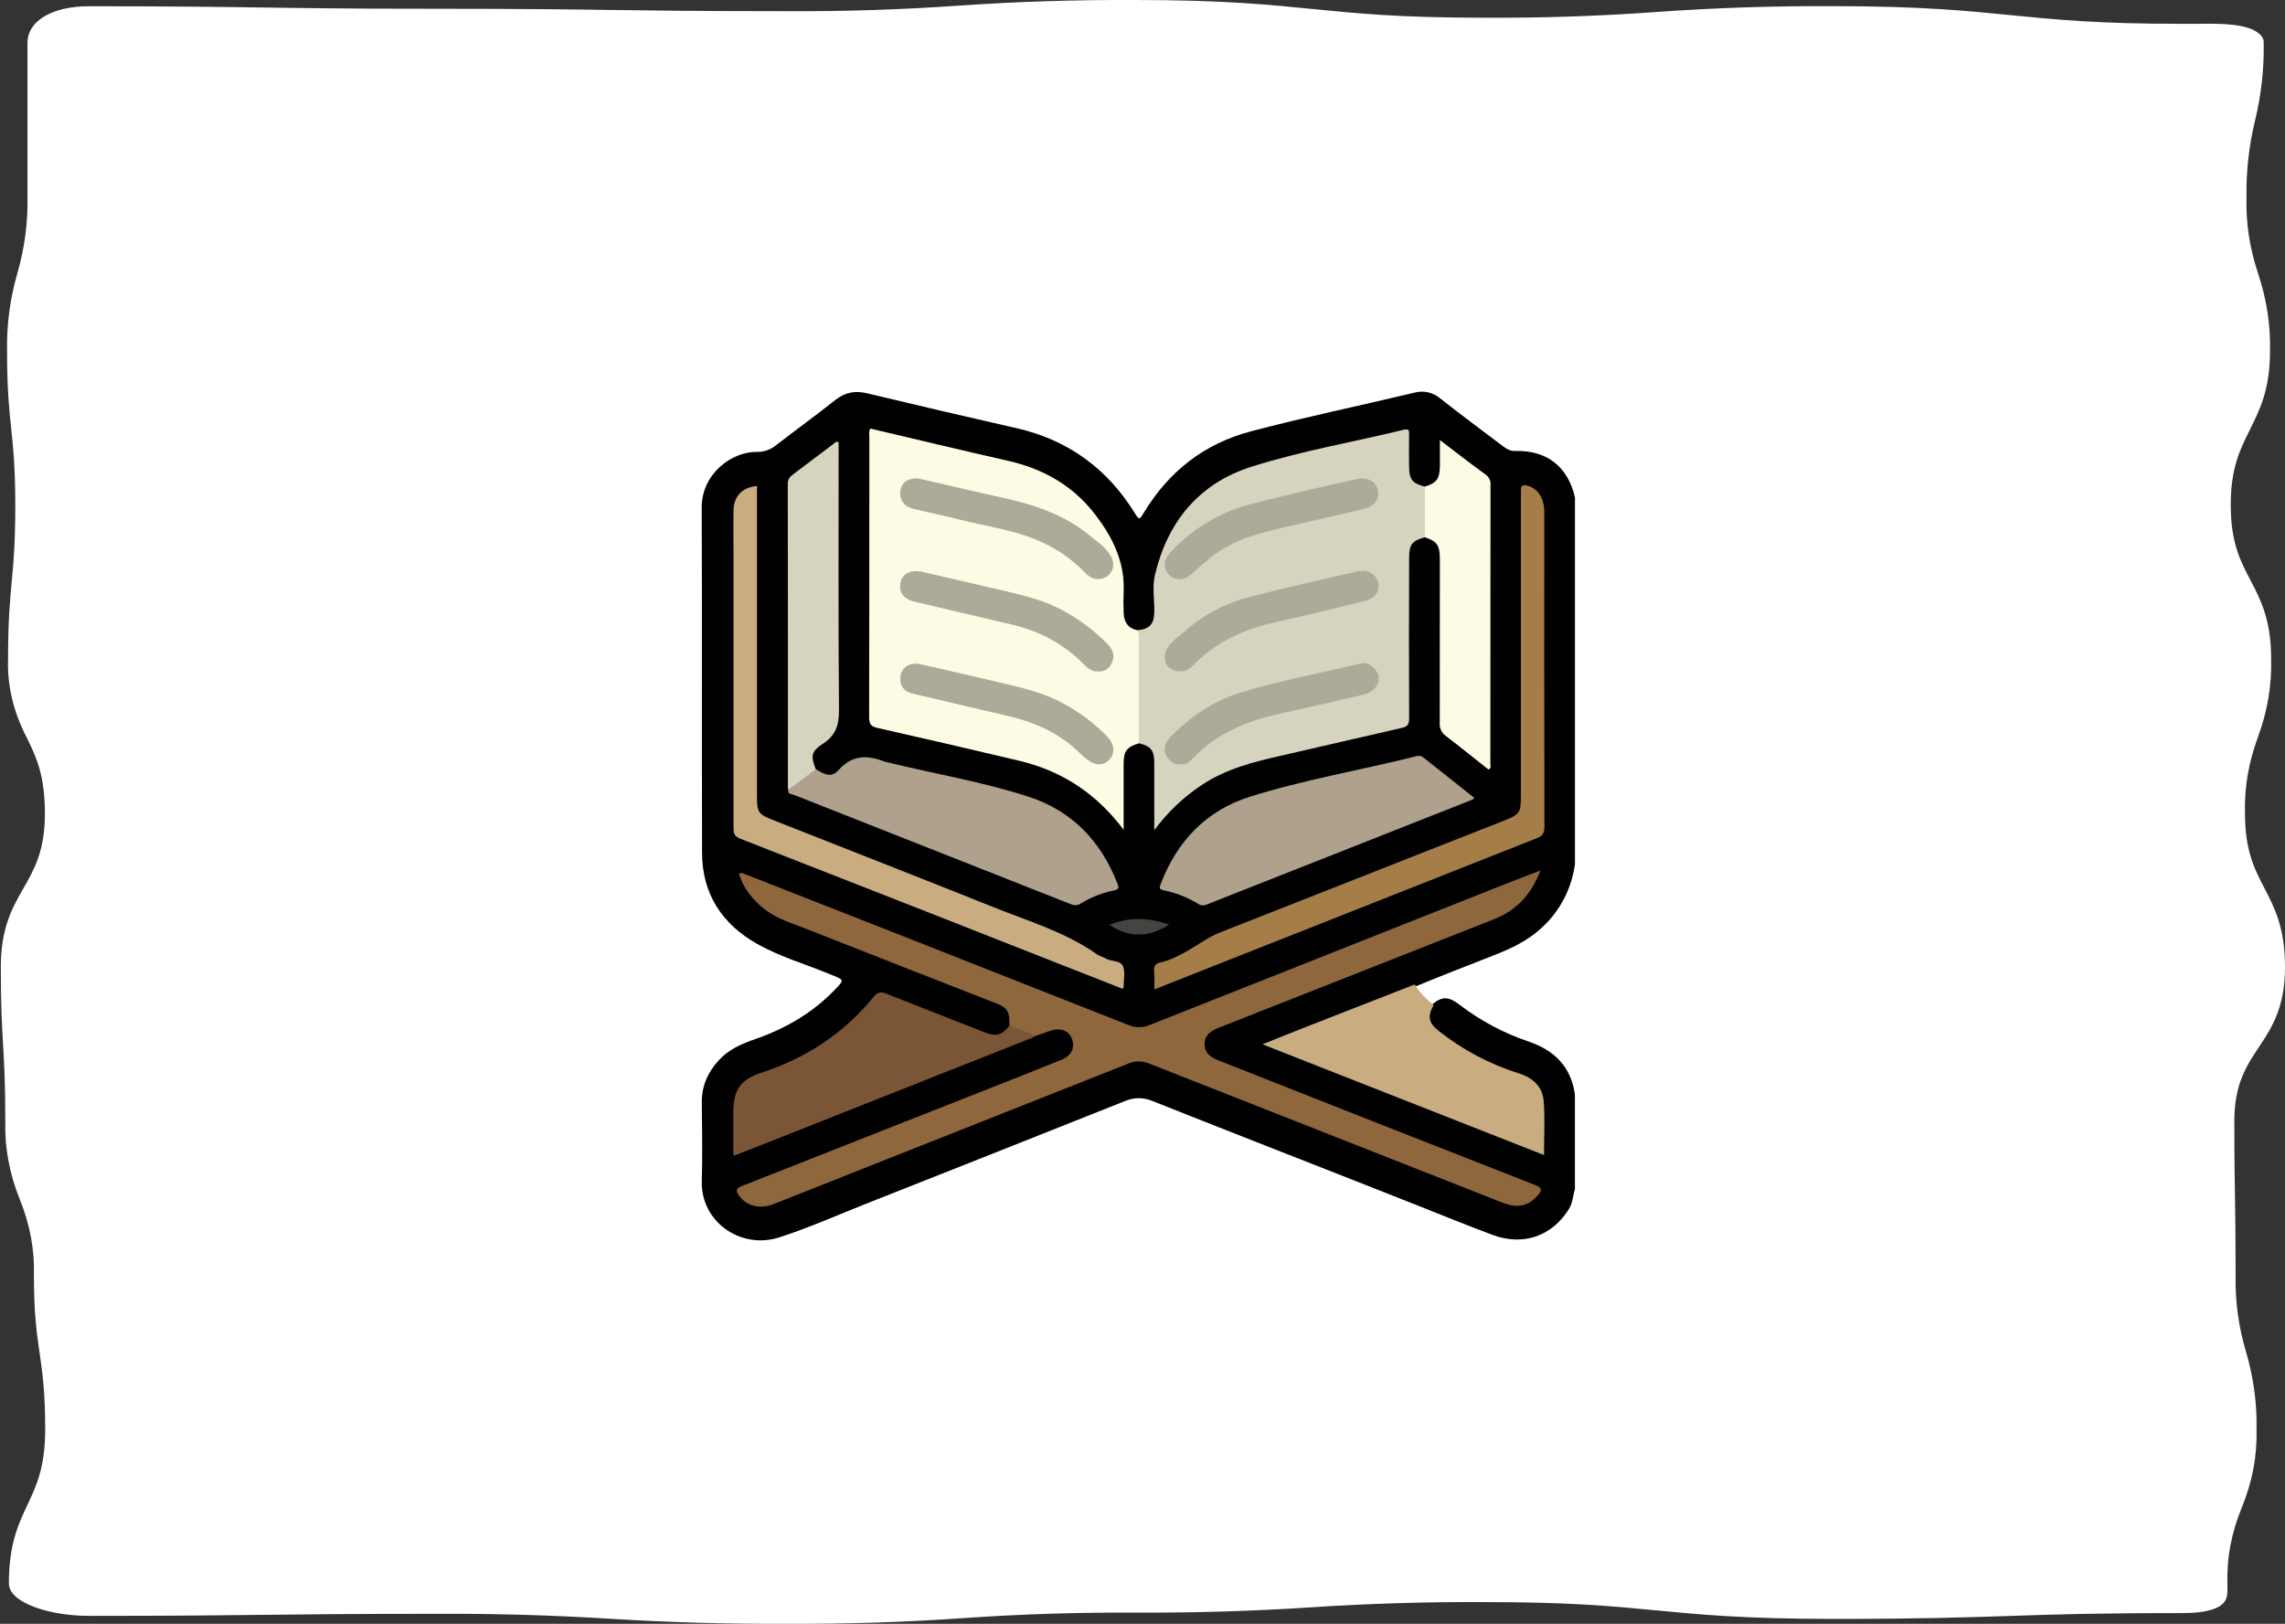 <svg width="280" height="199" viewBox="0 0 280 199" fill="none" xmlns="http://www.w3.org/2000/svg">
<rect x="0" y="0" width="280" height="199" fill="#333333" stroke="none"/>
<g clip-path="url(#clip0_289_71)">
<path d="M280 118.532C280 113.705 278.73 111.254 277.495 108.881C276.26 106.509 275.096 104.267 275.096 99.655C275.009 96.54 275.538 93.428 276.676 90.356C277.843 87.19 278.388 83.984 278.303 80.775C278.303 75.948 277.015 73.494 275.775 71.122C274.534 68.749 273.351 66.51 273.351 61.897C273.351 57.285 274.522 55.04 275.693 52.668C276.863 50.296 278.162 47.844 278.162 43.02C278.241 39.818 277.746 36.618 276.682 33.452C275.658 30.37 275.19 27.256 275.283 24.14C275.23 21.018 275.577 17.898 276.325 14.794C277.089 11.629 277.445 8.447 277.39 5.263C277.422 4.959 277.315 4.655 277.075 4.371C276.836 4.087 276.468 3.828 275.997 3.611C274.241 2.851 271.566 2.886 268.974 2.92C268.441 2.92 267.903 2.92 267.364 2.92C256.899 2.92 251.813 2.39 246.429 1.861C241.044 1.331 235.519 0.754 224.598 0.754C217.348 0.718 210.104 0.958 202.943 1.472C195.977 1.976 188.928 2.21 181.873 2.171C171.409 2.171 166.323 1.641 160.938 1.112C155.554 0.582 150.023 -0 139.108 -0C131.86 -0.036 124.617 0.196 117.453 0.693C110.483 1.183 103.435 1.409 96.383 1.371C85.725 1.371 80.305 1.294 75.067 1.223C69.829 1.151 64.339 1.075 53.623 1.075C42.907 1.075 37.545 0.995 32.301 0.921C27.057 0.847 21.579 0.767 10.857 0.767C6.38 0.767 3.365 2.573 3.365 5.268C3.365 9.989 3.365 12.348 3.365 14.707C3.365 17.066 3.365 19.428 3.365 24.148C3.431 27.267 3.018 30.385 2.131 33.478C1.223 36.645 0.801 39.836 0.866 43.028C0.866 47.77 1.124 50.177 1.37 52.512C1.615 54.847 1.873 57.209 1.873 61.908C1.873 66.608 1.651 68.996 1.434 71.307C1.218 73.618 0.989 76.046 0.989 80.785C0.876 84.027 1.648 87.263 3.289 90.42C4.46 92.803 5.502 95.043 5.502 99.662C5.502 104.283 4.22 106.501 2.868 108.871C1.516 111.24 0.1 113.705 0.1 118.542C0.1 123.274 0.24 125.691 0.375 128.008C0.509 130.324 0.65 132.715 0.65 137.422C0.559 140.638 1.157 143.851 2.435 147.014C3.675 150.077 4.251 153.187 4.156 156.3C4.156 161.049 4.513 163.464 4.852 165.799C5.191 168.134 5.537 170.488 5.537 175.177C5.537 179.799 4.477 182.045 3.36 184.425C2.242 186.805 1.089 189.238 1.089 194.057C1.089 196.439 6.134 198.028 10.839 198.028C21.556 198.028 27.005 197.962 32.278 197.901C37.551 197.84 42.942 197.776 53.605 197.776C60.671 197.743 67.733 197.944 74.734 198.38C81.909 198.825 89.147 199.032 96.389 199C103.637 199.036 110.88 198.803 118.044 198.303C125.014 197.817 132.061 197.591 139.114 197.628C146.358 197.662 153.598 197.443 160.769 196.974C167.758 196.515 174.817 196.302 181.879 196.339C192.356 196.339 197.448 196.826 202.838 197.342C208.228 197.859 213.736 198.401 224.645 198.401C235.408 198.401 240.886 198.216 246.177 198.039C251.468 197.861 256.794 197.684 267.405 197.684C268.611 197.684 270.331 197.618 271.578 197.059C272.977 196.418 272.959 195.523 272.942 194.488C272.942 194.351 272.942 194.223 272.942 194.062C272.846 190.948 273.434 187.838 274.698 184.777C275.995 181.613 276.603 178.399 276.512 175.182C276.579 171.987 276.145 168.794 275.213 165.627C274.299 162.536 273.877 159.42 273.948 156.302C273.948 151.579 273.908 149.178 273.872 146.856C273.837 144.534 273.79 142.138 273.79 137.422C273.79 132.839 275.277 130.61 276.851 128.251C278.426 125.892 280 123.39 280 118.532Z" fill="white"/>
</g>
<g clip-path="url(#clip1_289_71)">
<path d="M192.992 105.883V60.955C192.119 57.168 189.542 55.159 185.648 55.268C185.031 55.286 184.602 55.003 184.141 54.66C181.581 52.723 178.994 50.812 176.475 48.822C176.049 48.459 175.543 48.206 175 48.082C174.456 47.959 173.891 47.97 173.352 48.114C166.654 49.718 159.904 51.111 153.244 52.871C147.571 54.38 143.227 57.765 140.167 62.823C139.607 63.748 139.589 63.735 139.053 62.874C135.653 57.395 130.851 53.904 124.584 52.479C118.481 51.093 112.378 49.667 106.275 48.203C104.811 47.852 103.581 48.055 102.376 49.009C99.993 50.894 97.534 52.68 95.131 54.538C94.459 55.101 93.61 55.401 92.737 55.384C89.795 55.321 85.963 57.961 85.984 62.255C86.05 76.349 85.984 90.444 86.029 104.54C86.047 109.546 88.48 113.24 92.743 115.656C95.541 117.242 98.646 118.135 101.609 119.356C101.9 119.475 102.195 119.583 102.48 119.71C103.309 120.075 103.325 120.183 102.692 120.878C99.888 123.946 96.441 125.987 92.565 127.337C90.909 127.913 89.324 128.579 88.09 129.924C86.725 131.41 85.974 133.096 85.997 135.147C86.037 138.344 86.084 141.545 85.997 144.74C85.854 149.719 90.752 153.157 95.471 151.648C99.148 150.472 102.684 148.876 106.281 147.46C116.807 143.305 127.328 139.132 137.844 134.941C138.381 134.706 138.96 134.585 139.545 134.585C140.129 134.585 140.708 134.706 141.245 134.941C152.122 139.267 163.032 143.501 173.899 147.808C176.912 149 179.915 150.232 182.946 151.355C186.694 152.74 190.215 151.466 192.27 148.141C192.733 147.391 192.72 146.54 192.987 145.763V134.15C192.537 130.736 190.437 128.711 187.379 127.665C184.317 126.64 181.441 125.113 178.869 123.146C177.49 122.089 176.713 122.089 175.515 123.077C174.684 124.456 174.83 125.514 176.039 126.494C178.588 128.574 181.471 130.198 184.562 131.296C185.188 131.515 185.813 131.729 186.427 131.975C188.114 132.654 188.902 133.955 188.949 135.736C188.988 137.176 188.967 138.619 188.949 140.06C188.949 141.051 188.865 141.093 187.918 140.726C182.075 138.453 176.248 136.14 170.41 133.854C165.739 132.025 161.08 130.173 156.404 128.357C156.158 128.262 155.881 128.238 155.638 127.913C161.58 125.559 167.488 123.196 173.423 120.905C176.596 119.583 179.807 118.357 183.001 117.094C185.146 116.253 187.212 115.302 188.928 113.69C191.157 111.658 192.598 108.89 192.992 105.883Z" fill="#010101"/>
<path d="M174.608 59.634C173.038 59.23 172.685 58.778 172.667 57.147C172.651 55.847 172.651 54.546 172.667 53.246C172.667 52.744 172.667 52.506 171.995 52.67C165.775 54.187 159.44 55.26 153.331 57.205C146.938 59.243 143.078 63.915 141.527 70.448C141.187 71.878 141.462 73.456 141.448 74.965C141.435 76.474 140.852 77.127 139.356 77.23C139.219 77.552 139.169 77.906 139.212 78.255C139.212 82.003 139.212 85.748 139.212 89.495C139.212 90.045 139.129 90.629 139.555 91.081C141.048 91.464 141.441 91.955 141.443 93.504C141.443 96.147 141.443 98.808 141.443 101.744C143.047 99.562 145.02 97.683 147.271 96.195C150.257 94.21 153.642 93.367 157.063 92.592C161.996 91.474 166.916 90.309 171.846 89.188C172.521 89.035 172.675 88.713 172.672 88.039C172.644 81.506 172.651 74.97 172.672 68.434C172.672 66.706 173.018 66.267 174.618 65.842C174.702 65.78 174.772 65.701 174.824 65.61C174.876 65.519 174.908 65.418 174.919 65.313C175.05 63.601 175.05 61.88 174.919 60.168C174.909 60.061 174.876 59.958 174.822 59.866C174.768 59.773 174.695 59.694 174.608 59.634Z" fill="#D6D3BE"/>
<path d="M139.56 91.091C139.56 86.842 139.56 82.592 139.56 78.342C139.56 77.956 139.589 77.565 139.346 77.23C138.213 76.997 137.727 76.228 137.69 75.115C137.661 74.238 137.653 73.358 137.69 72.473C137.844 68.833 136.314 65.813 134.201 63.054C131.457 59.473 127.769 57.422 123.42 56.447C117.817 55.186 112.233 53.833 106.652 52.522C106.437 52.889 106.529 53.246 106.526 53.579C106.526 65.03 106.526 76.484 106.503 87.936C106.503 88.773 106.764 89.04 107.549 89.215C113.355 90.526 119.155 91.869 124.947 93.245C130.084 94.479 134.305 97.188 137.687 101.689V100.074C137.687 97.894 137.687 95.716 137.687 93.538C137.698 92.045 138.082 91.54 139.56 91.091Z" fill="#FDFBE3"/>
<path d="M126.82 126.983L128.682 126.328C129.886 125.913 130.953 126.286 131.332 127.248C131.763 128.339 131.332 129.362 130.087 129.869C126.349 131.384 122.594 132.856 118.84 134.338C109.529 138.017 100.215 141.689 90.899 145.353C90.138 145.652 90.146 145.977 90.575 146.548C91.527 147.819 93.112 148.224 94.801 147.558C98.361 146.162 101.913 144.746 105.47 143.329C116.425 138.993 127.382 134.654 138.339 130.313C138.74 130.152 139.169 130.073 139.601 130.081C140.033 130.088 140.459 130.181 140.855 130.355C155.28 136.038 169.706 141.716 184.131 147.391C185.962 148.115 187.293 147.827 188.449 146.466C188.923 145.911 189.064 145.599 188.167 145.248C175.22 140.177 162.282 135.084 149.353 129.97C148.409 129.6 147.637 129.116 147.613 128.001C147.59 126.817 148.398 126.32 149.379 125.937C160.612 121.518 171.836 117.092 183.053 112.659C185.753 111.602 187.617 109.694 188.766 106.681C187.196 107.281 185.865 107.783 184.536 108.309C169.991 114.069 155.449 119.834 140.912 125.606C140.5 125.787 140.056 125.882 139.607 125.885C139.157 125.888 138.712 125.8 138.297 125.625C128.243 121.654 118.186 117.689 108.125 113.732C102.5 111.514 96.874 109.306 91.249 107.109C91.146 107.04 91.027 107 90.904 106.992C90.78 106.984 90.657 107.009 90.546 107.064C91.093 108.888 92.233 110.265 93.684 111.42C95.225 112.633 97.085 113.156 98.858 113.856C106.615 116.927 114.389 119.953 122.157 122.998C123.465 123.511 123.747 124.023 123.697 125.723C124.589 126.529 125.701 126.785 126.82 126.983Z" fill="#8E673D"/>
<path d="M96.585 96.802C96.506 97.357 97.008 97.302 97.275 97.407C108.532 101.863 119.794 106.31 131.06 110.748C131.536 110.936 131.941 111.042 132.427 110.732C133.672 109.961 135.042 109.418 136.474 109.131C136.997 109.017 137.162 108.89 136.939 108.314C134.912 103.066 131.326 99.352 126.033 97.635C120.391 95.806 114.524 94.841 108.77 93.427C108.6 93.393 108.433 93.348 108.268 93.292C106.22 92.5 104.402 92.55 102.776 94.35C101.957 95.253 101.261 95.087 99.969 94.26C99.897 94.21 99.81 94.188 99.723 94.195C99.636 94.202 99.554 94.239 99.49 94.299C98.494 95.116 97.328 95.708 96.585 96.802Z" fill="#B0A18D"/>
<path d="M180.66 97.785C178.568 96.131 176.522 94.508 174.477 92.88C174.366 92.772 174.229 92.695 174.08 92.656C173.93 92.617 173.773 92.618 173.624 92.658C166.798 94.374 159.833 95.536 153.116 97.656C147.804 99.337 144.224 103.097 142.223 108.351C142.037 108.83 142.058 108.994 142.605 109.107C144.104 109.414 145.54 109.981 146.847 110.785C146.991 110.882 147.156 110.94 147.329 110.954C147.501 110.968 147.673 110.937 147.83 110.865L180.375 98.018C180.467 97.984 180.535 97.891 180.66 97.785Z" fill="#B0A18D"/>
<path d="M137.612 121.185C137.641 121.111 137.665 121.035 137.682 120.958C137.682 120.115 137.899 119.19 137.625 118.45C137.321 117.638 136.181 117.881 135.49 117.461C135.166 117.263 134.766 117.197 134.444 116.97C130.558 114.216 126.025 112.902 121.691 111.155C112.641 107.532 103.56 103.983 94.49 100.404C92.994 99.812 92.761 99.472 92.761 97.814C92.761 85.481 92.761 73.148 92.761 60.815V59.557C90.951 59.729 89.907 60.815 89.884 62.578C89.85 64.404 89.884 66.233 89.884 68.059C89.884 79.198 89.884 90.337 89.884 101.477C89.884 102.143 89.999 102.503 90.703 102.78C106.113 108.806 121.516 114.854 136.911 120.926C137.12 121.021 137.347 121.092 137.612 121.185Z" fill="#C9AD80"/>
<path d="M175.667 123.193C174.791 122.443 173.952 121.661 173.358 120.648C168.969 122.363 164.58 124.077 160.191 125.791C158.423 126.484 156.666 127.195 154.699 127.982L189.2 141.553C189.2 139.272 189.336 137.06 189.155 134.898C189.014 133.191 187.848 132.1 186.213 131.574C182.624 130.461 179.267 128.692 176.311 126.354C175.063 125.358 174.88 124.597 175.667 123.193Z" fill="#C9AD80"/>
<path d="M141.451 121.254L150.14 117.818C162.869 112.781 175.597 107.748 188.326 102.72C189.022 102.455 189.255 102.099 189.252 101.343C189.229 88.481 189.223 75.619 189.234 62.758C189.234 61.093 188.488 59.906 187.23 59.533C186.707 59.377 186.32 59.417 186.37 60.123C186.388 60.368 186.37 60.614 186.37 60.86V97.55C186.37 99.591 186.228 99.81 184.316 100.563C172.714 105.144 161.107 109.715 149.496 114.277C147.943 114.882 146.674 115.907 145.238 116.682C144.286 117.194 143.332 117.702 142.27 117.924C141.611 118.061 141.354 118.389 141.425 119.079C141.496 119.768 141.451 120.408 141.451 121.254Z" fill="#A57D48"/>
<path d="M126.82 126.983C125.845 126.386 124.728 126.119 123.682 125.712C122.719 126.909 122.065 127.068 120.593 126.489C116.583 124.903 112.568 123.357 108.562 121.756C107.895 121.492 107.497 121.624 107.058 122.16C103.396 126.653 98.774 129.666 93.324 131.455C90.708 132.311 89.858 133.569 89.858 136.368C89.858 138.021 89.858 139.672 89.858 141.321C89.878 141.428 89.907 141.533 89.947 141.635C91.817 140.9 93.679 140.174 95.539 139.436C105.844 135.359 116.147 131.279 126.449 127.195C126.579 127.137 126.704 127.066 126.82 126.983Z" fill="#7A5536"/>
<path d="M96.585 96.802L99.959 94.265C99.339 92.679 99.386 92.085 100.838 91.147C102.433 90.116 102.823 88.826 102.807 86.971C102.716 76.051 102.763 65.131 102.763 54.216C102.462 54.012 102.302 54.271 102.127 54.404C100.485 55.638 98.853 56.888 97.207 58.119C96.802 58.421 96.53 58.711 96.533 59.301C96.553 71.699 96.56 84.095 96.551 96.488C96.551 96.596 96.575 96.699 96.585 96.802Z" fill="#D6D3BE"/>
<path d="M174.608 59.634C174.608 61.706 174.608 63.778 174.608 65.85C176.099 66.336 176.439 66.817 176.439 68.575C176.439 75.255 176.439 81.934 176.423 88.615C176.401 88.923 176.459 89.232 176.592 89.51C176.725 89.789 176.929 90.027 177.182 90.201C178.947 91.551 180.676 92.949 182.413 94.323C182.768 94.094 182.625 93.795 182.625 93.531C182.635 82.175 182.641 70.82 182.643 59.465C182.67 59.208 182.627 58.949 182.518 58.716C182.408 58.482 182.237 58.284 182.023 58.143C180.192 56.822 178.419 55.434 176.442 53.931C176.442 55.123 176.442 56.122 176.442 57.118C176.41 58.69 176.049 59.177 174.608 59.634Z" fill="#FDFBE3"/>
<path d="M143.261 113.315C140.735 112.421 138.357 112.366 135.954 113.336C138.224 114.919 140.727 114.932 143.261 113.315Z" fill="#474340"/>
<path d="M144.606 93.647C145.207 93.774 145.704 93.43 146.07 93.039C149.11 89.786 152.994 88.282 157.21 87.378C160.424 86.694 163.618 85.914 166.824 85.192C167.842 84.965 168.684 84.516 168.917 83.409C169.063 82.695 168.655 82.129 168.132 81.691C167.955 81.522 167.741 81.397 167.507 81.328C167.274 81.258 167.027 81.246 166.788 81.292C161.782 82.523 156.689 83.406 151.767 84.963C148.599 85.972 145.911 87.819 143.567 90.169C142.44 91.297 142.448 92.325 143.455 93.264C143.606 93.411 143.787 93.522 143.987 93.588C144.186 93.655 144.398 93.675 144.606 93.647Z" fill="#AEAA9A"/>
<path d="M144.582 82.267C145.322 82.365 145.866 81.897 146.35 81.397C149.227 78.422 152.87 76.992 156.812 76.125C160.33 75.353 163.827 74.476 167.331 73.641C168.187 73.437 168.773 72.917 168.916 72.029C169.039 71.257 168.637 70.662 168.04 70.245C167.444 69.827 166.68 69.944 166.021 70.097C161.632 71.106 157.233 72.084 152.876 73.221C149.944 74.013 147.239 75.49 144.977 77.534C144.25 78.176 143.394 78.683 142.955 79.621C142.314 80.972 143.075 82.267 144.582 82.267Z" fill="#AEAA9A"/>
<path d="M166.602 58.638C165.074 58.978 163.382 59.335 161.698 59.732C158.97 60.374 156.236 61.011 153.522 61.709C149.652 62.662 146.143 64.739 143.428 67.684C142.531 68.654 142.468 69.647 143.285 70.472C143.978 71.172 145.157 71.154 146.007 70.35C146.792 69.611 147.613 68.915 148.463 68.236C151.207 66.077 154.479 65.284 157.767 64.536C160.937 63.815 164.109 63.088 167.274 62.327C168.351 62.063 169.013 61.172 168.888 60.321C168.72 59.179 167.977 58.585 166.602 58.638Z" fill="#AEAA9A"/>
<path d="M134.578 82.285C134.929 82.317 135.282 82.232 135.582 82.044C135.882 81.856 136.113 81.574 136.241 81.241C136.673 80.329 136.351 79.597 135.734 78.953C134.172 77.349 132.385 75.989 130.429 74.914C127.534 73.284 124.301 72.729 121.137 71.962C118.542 71.333 115.937 70.76 113.335 70.16C113.201 70.128 113.073 70.073 112.934 70.049C111.556 69.811 110.58 70.313 110.353 71.37C110.091 72.557 110.688 73.41 112.116 73.749C116.057 74.698 120.009 75.599 123.959 76.534C127.312 77.327 130.265 78.844 132.715 81.323C133.228 81.838 133.769 82.362 134.578 82.285Z" fill="#AEAA9A"/>
<path d="M112.288 81.326C111.258 81.305 110.486 81.886 110.34 82.835C110.17 83.916 110.688 84.732 111.823 85.004C115.733 85.938 119.656 86.831 123.569 87.758C126.938 88.551 130.014 89.936 132.491 92.471C132.72 92.685 132.962 92.885 133.215 93.07C134.198 93.863 135.219 93.863 135.917 93.118C136.668 92.309 136.615 91.268 135.713 90.303C134.157 88.695 132.369 87.335 130.409 86.27C127.848 84.838 125.031 84.228 122.227 83.57C119.35 82.893 116.473 82.248 113.612 81.582C113.175 81.474 112.73 81.41 112.288 81.326Z" fill="#AEAA9A"/>
<path d="M112.435 58.629C111.161 58.613 110.444 59.19 110.327 60.157C110.191 61.261 110.75 62.068 111.961 62.366C113.878 62.839 115.822 63.217 117.736 63.709C121.189 64.591 124.769 65.012 128.028 66.616C129.788 67.461 131.392 68.604 132.77 69.996C133.293 70.546 133.903 71.069 134.753 70.966C136.17 70.791 136.845 69.404 136.121 68.141C135.49 67.055 134.439 66.373 133.505 65.606C130.367 63.04 126.663 61.822 122.782 60.976C119.565 60.273 116.361 59.509 113.149 58.772C112.861 58.706 112.555 58.65 112.435 58.629Z" fill="#AEAA9A"/>
</g>
<defs>
<clipPath id="clip0_289_71">
<rect width="280" height="199" fill="white"/>
</clipPath>
<clipPath id="clip1_289_71">
<rect width="107" height="104" fill="white" transform="matrix(-1 0 0 1 193 48)"/>
</clipPath>
</defs>
</svg>
